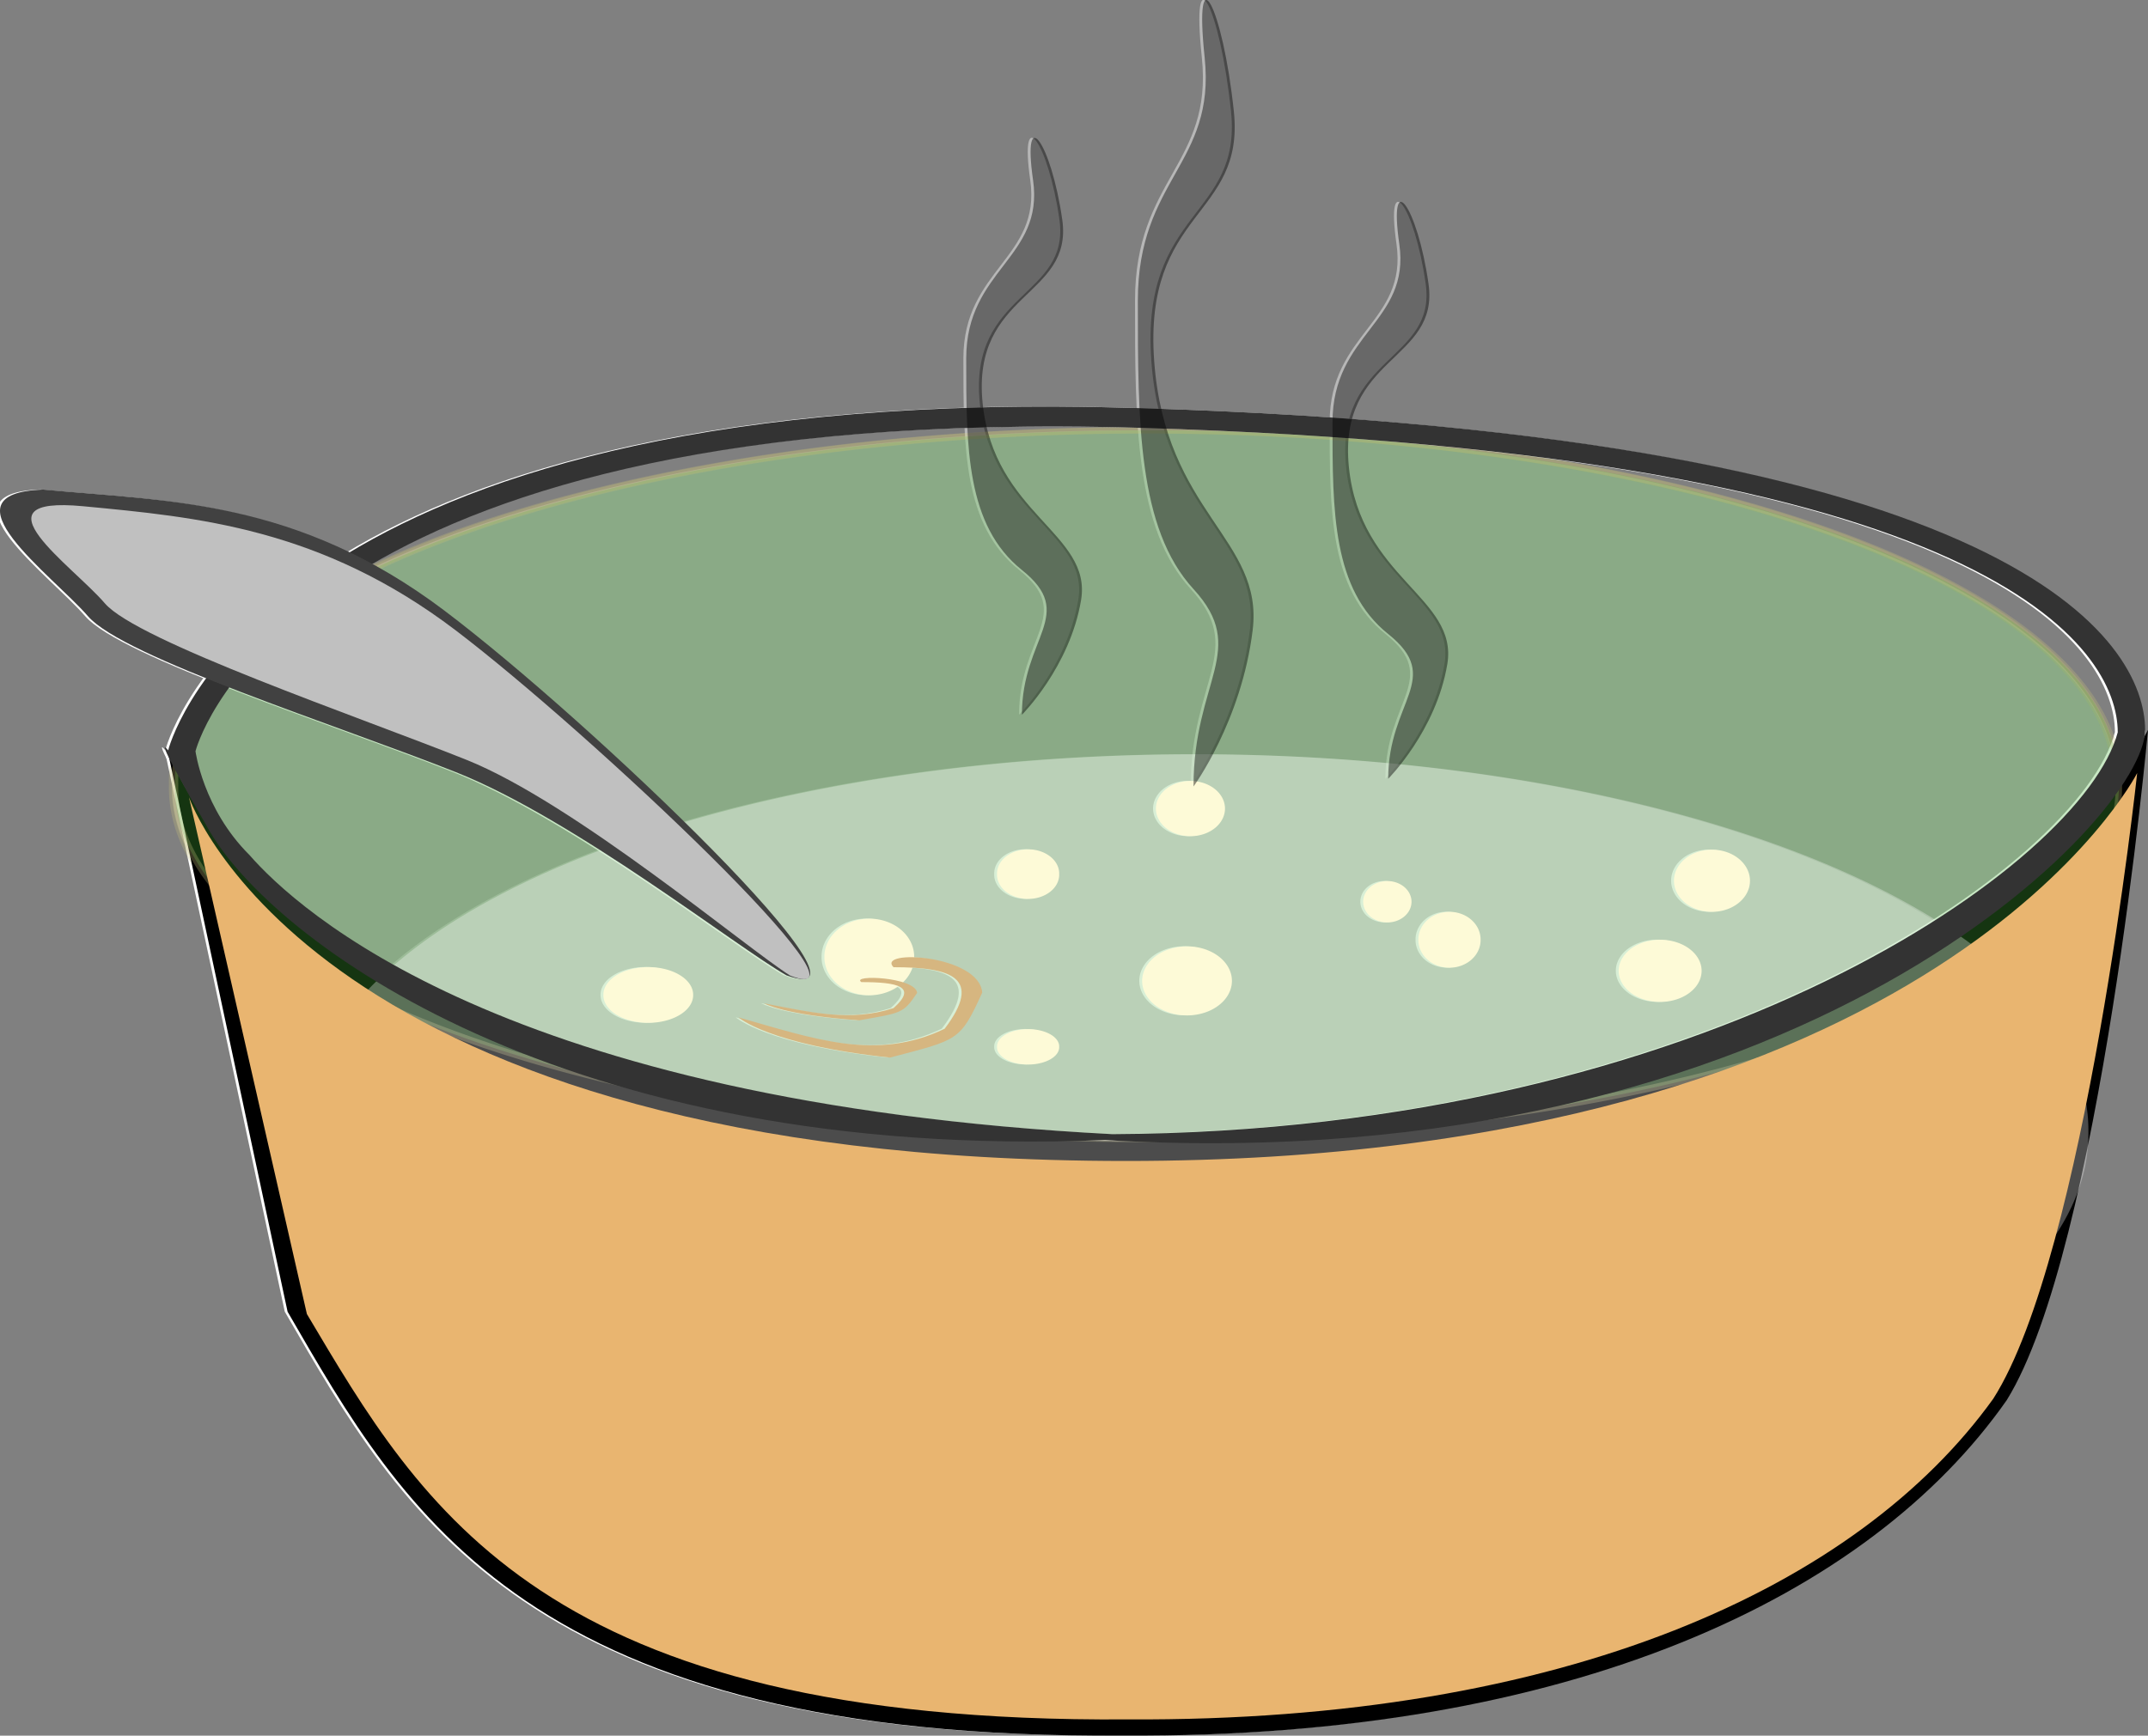 <?xml version="1.0" encoding="UTF-8" standalone="no"?>
<svg
   xmlns:dc="http://purl.org/dc/elements/1.1/"
   xmlns:cc="http://creativecommons.org/ns#"
   xmlns:rdf="http://www.w3.org/1999/02/22-rdf-syntax-ns#"
   xmlns:svg="http://www.w3.org/2000/svg"
   xmlns="http://www.w3.org/2000/svg"
   xmlns:sodipodi="http://sodipodi.sourceforge.net/DTD/sodipodi-0.dtd"
   xmlns:inkscape="http://www.inkscape.org/namespaces/inkscape"
   id="svg2"
   viewBox="0 0 619.744 500.899"
   version="1.0"
   y="0"
   x="0"
   inkscape:version="0.91 r13725"
   sodipodi:docname="ajiaco.svg"
   width="619.744"
   height="500.899">
  <rect x="0" y="0" width="619.744" height="500.899" fill="#808080" stroke="none"/>
  <defs
     id="defs3442" />
  <sodipodi:namedview
     pagecolor="#ffffff"
     bordercolor="#666666"
     borderopacity="1"
     objecttolerance="10"
     gridtolerance="10"
     guidetolerance="10"
     inkscape:pageopacity="0"
     inkscape:pageshadow="2"
     inkscape:window-width="1360"
     inkscape:window-height="718"
     id="namedview3440"
     showgrid="false"
     fit-margin-top="0"
     fit-margin-left="0"
     fit-margin-right="0"
     fit-margin-bottom="0"
     inkscape:zoom="0.4950589"
     inkscape:cx="290.40979"
     inkscape:cy="312.68515"
     inkscape:window-x="0"
     inkscape:window-y="24"
     inkscape:window-maximized="1"
     inkscape:current-layer="svg2" />
  <g
     id="g4386-3"
     transform="translate(-0.818,-0.026)"
     style="fill:#ffffff">
    <path
       inkscape:connector-curvature="0"
       d="m 48.306,216.401 34.668,162.15 c 33.75,58.26 69.3,123.6 241.38,122.33 128.93,0.74 214.92,-40.1 254.61,-96.77 27.11,-43.55 40.78,-193.47 40.78,-193.47 0,0 -56.47,118.62 -295.82,118.62 -239.35,0 -275.62,-112.86 -275.62,-112.86 z"
       id="path2105-6"
       style="fill:#ffffff;fill-rule:evenodd" />
    <g
       id="g4381-7"
       style="fill:#ffffff">
      <path
         id="path1291-5"
         d="m 611.304,226.445 a 280.412,101.3 0 1 1 -560.799,0 280.412,101.3 0 1 1 560.799,0 z"
         inkscape:connector-curvature="0"
         style="opacity:0.298;fill:#ffffff;fill-opacity:1;fill-rule:evenodd;stroke:#c5bc79;stroke-width:1.87;stroke-linejoin:round" />
      <path
         id="path1293-3"
         d="m 602.55,326.738 a 257.527,108.535 0 1 1 -515.048,0 257.527,108.535 0 1 1 515.048,0 z"
         inkscape:connector-curvature="0"
         style="opacity:0.298;fill:#ffffff;fill-opacity:1;fill-rule:evenodd" />
      <path
         id="path1295-5"
         d="m 54.535,230.091 34.009,149.13 c 33.11,55.71 67.98,118.2 236.78,116.99 126.48,0.71 210.84,-38.35 249.78,-92.55 26.59,-41.65 41.52,-180.56 41.52,-180.56 0,0 -56.92,111.95 -291.72,111.95 -234.79,0 -270.37,-104.96 -270.37,-104.96 z"
         inkscape:connector-curvature="0"
         style="fill:#ffffff;fill-rule:evenodd" />
    </g>
    <path
       style="fill:#ffffff;fill-rule:evenodd"
       inkscape:connector-curvature="0"
       d="m 283.714,117.551 c -212.46,5.32 -235.2,99.01 -235.2,99.01 -0.003,0 -5.972,-7.76 11.915,23.23 17.885,31 101.4,95.49 258.4,89.23 200.75,11.68 300.08,-93.12 300.08,-118.31 0,-25.18 -35.73,-85.18 -290.13,-92.93 -15.9,-0.49 -30.9,-0.59 -45.06,-0.23 z m 1.34,5.77 c 13.77,-0.34 28.34,-0.31 43.8,0.15 247.35,7.32 282.16,64.06 282.16,87.86 -9.94,37.74 -118.23,115.17 -290.11,115.98 -175.85,-9.15 -235.51,-65.21 -248.92,-80.55 -13.42,-13.34 -15.58,-29.97 -15.58,-29.97 0,0 22.08,-88.45 228.65,-93.47 z"
       id="path2056-6" />
    <path
       style="fill:#ffffff;fill-rule:evenodd"
       inkscape:connector-curvature="0"
       d="m 263.761,276.176 a 12.954,10.961 0 1 1 -25.907,0 12.954,10.961 0 1 1 25.907,0 z"
       id="path2063-2" />
    <path
       style="fill:#ffffff;fill-rule:evenodd"
       inkscape:connector-curvature="0"
       d="m 355.438,283.166 a 12.954,9.964 0 0 1 -25.907,0 12.954,9.964 0 1 1 25.907,0 z"
       id="path2065-9" />
    <path
       style="fill:#ffffff;fill-rule:evenodd"
       inkscape:connector-curvature="0"
       d="m 305.598,302.109 a 8.968,4.982 0 1 1 -17.93,0 8.968,4.982 0 1 1 17.93,0 z"
       id="path2067-1" />
    <path
       style="fill:#ffffff;fill-rule:evenodd"
       inkscape:connector-curvature="0"
       d="m 427.184,271.212 a 8.978,7.98 0 1 1 -17.955,0 8.978,7.98 0 1 1 17.955,0 z"
       id="path2069-2" />
    <path
       style="fill:#ffffff;fill-rule:evenodd"
       inkscape:connector-curvature="0"
       d="m 407.253,260.24 a 6.977,5.974 0 1 1 -13.954,0 6.977,5.974 0 1 1 13.954,0 z"
       id="path2071-7" />
    <path
       style="fill:#ffffff;fill-rule:evenodd"
       inkscape:connector-curvature="0"
       d="m 199.993,287.142 a 12.954,7.972 0 1 1 -25.907,0 12.954,7.972 0 1 1 25.907,0 z"
       id="path2073-0" />
    <path
       style="fill:#ffffff;fill-rule:evenodd"
       inkscape:connector-curvature="0"
       d="m 490.952,280.177 a 11.966,8.975 0 0 1 -23.932,0 11.966,8.975 0 1 1 23.932,0 z"
       id="path2075-9" />
    <path
       style="fill:#ffffff;fill-rule:evenodd"
       inkscape:connector-curvature="0"
       d="m 353.437,233.351 a 9.965,7.972 0 0 1 -19.931,0 9.965,7.972 0 1 1 19.931,0 z"
       id="path2077-3" />
    <path
       style="fill:#ffffff;fill-rule:evenodd"
       inkscape:connector-curvature="0"
       d="m 305.598,252.269 a 8.968,6.975 0 1 1 -17.93,0 8.968,6.975 0 1 1 17.93,0 z"
       id="path2081-6" />
    <path
       style="fill:#ffffff;fill-rule:evenodd"
       inkscape:connector-curvature="0"
       d="m 504.906,254.27 a 10.966,8.972 0 0 1 -21.931,0 10.966,8.972 0 1 1 21.931,0 z"
       id="path2085-0" />
    <path
       style="fill:#ffffff;fill-rule:evenodd"
       inkscape:connector-curvature="0"
       d="m 226.934,281.491 c -14.34,-8.12 -61.3,-45.12 -95.41,-58.65 -34.11,-13.54 -95.896,-33.15 -106.13,-44.99 -10.232,-11.84 -43.144,-35.51 -12.925,-36.56 35.815,3.39 73.005,2.7 115.64,34.84 42.65,32.15 130.73,116.86 98.83,105.36 z"
       id="path2113-6" />
    <path
       style="fill:#ffffff;fill-rule:evenodd"
       inkscape:connector-curvature="0"
       d="m 228.014,281.571 c -12.46,-7.79 -62.29,-49.83 -93.43,-62.29 -31.14,-12.45 -94.978,-34.25 -104.32,-45.15 -9.343,-10.9 -38.927,-31.14 -6.228,-28.03 32.698,3.12 68.508,6.23 107.44,35.81 38.93,29.59 124.57,110.56 96.54,99.66 z"
       id="path2107-2" />
    <path
       style="fill:#ffffff;fill-rule:evenodd"
       inkscape:connector-curvature="0"
       d="m 220.414,289.551 c 13.79,2.63 24.99,5.4 37.39,1.39 7.01,-6.23 1.24,-7.51 -9.28,-7.51 -3.22,-2.22 15.52,-1.53 16.1,3.1 -4.05,5.99 -4.38,5.73 -16.73,7.93 -21.95,-1.56 -27.48,-4.91 -27.48,-4.91 z"
       id="path2109-6" />
    <path
       style="fill:#ffffff;fill-rule:evenodd"
       inkscape:connector-curvature="0"
       d="m 213.074,293.611 c 21.94,6.2 39.75,12.76 59.48,3.28 11.16,-14.74 1.98,-17.76 -14.76,-17.76 -5.12,-5.26 24.69,-3.64 25.6,7.32 -6.43,14.18 -6.97,13.56 -26.6,18.76 -34.93,-3.68 -43.72,-11.6 -43.72,-11.6 z"
       id="path2111-1" />
    <path
       style="fill:#ffffff;fill-opacity:0.432;fill-rule:evenodd"
       inkscape:connector-curvature="0"
       d="m 294.844,206.281 c 0,-22.5 16.07,-28.93 0,-41.78 -16.07,-12.86 -16.07,-35.35 -16.07,-61.06 0,-25.71 22.5,-28.93 19.29,-51.42 -3.22,-22.5 5.2,-11.12 8.42,11.37 3.21,22.5 -26.19,20.76 -22.98,52.9 3.21,32.14 31.62,37.6 28.41,56.89 -3.22,19.28 -17.07,33.1 -17.07,33.1 z"
       id="path2159-8" />
    <path
       style="fill:#ffffff;fill-opacity:0.432;fill-rule:evenodd"
       inkscape:connector-curvature="0"
       d="m 344.354,226.971 c 0,-30.67 16.07,-39.43 0,-56.96 -16.06,-17.52 -16.06,-48.19 -16.06,-83.25 0,-35.05 22.49,-39.43 19.28,-70.1 -3.22,-30.67 5.21,-15.16 8.42,15.51 3.21,30.67 -26.19,28.31 -22.98,72.12 3.22,43.81 31.62,51.26 28.41,77.55 -3.21,26.29 -17.07,45.13 -17.07,45.13 z"
       id="path2161-7" />
    <path
       style="fill:#ffffff;fill-opacity:0.432;fill-rule:evenodd"
       inkscape:connector-curvature="0"
       d="m 400.524,224.751 c 0,-22.49 16.07,-28.92 0,-41.78 -16.07,-12.85 -16.07,-35.35 -16.07,-61.06 0,-25.71 22.5,-28.92 19.28,-51.42 -3.21,-22.5 5.21,-11.12 8.42,11.38 3.22,22.49 -26.19,20.76 -22.97,52.9 3.21,32.13 31.62,37.6 28.4,56.88 -3.21,19.28 -17.06,33.1 -17.06,33.1 z"
       id="path2163-9" />
  </g>
  <g
     id="g4386">
    <path
       inkscape:connector-curvature="0"
       d="m 48.306,216.401 34.668,162.15 c 33.75,58.26 69.3,123.6 241.38,122.33 128.93,0.74 214.92,-40.1 254.61,-96.77 27.11,-43.55 40.78,-193.47 40.78,-193.47 0,0 -56.47,118.62 -295.82,118.62 -239.35,0 -275.62,-112.86 -275.62,-112.86 z"
       id="path2105"
       style="fill-rule:evenodd" />
    <g
       id="g4381">
      <path
         id="path1291"
         d="m 611.304,226.445 a 280.412,101.3 0 1 1 -560.799,0 280.412,101.3 0 1 1 560.799,0 z"
         inkscape:connector-curvature="0"
         style="opacity:0.298;fill:#48b33b;fill-rule:evenodd;stroke:#c5bc79;stroke-width:1.87;stroke-linejoin:round;fill-opacity:1" />
      <path
         id="path1293"
         d="m 602.55,326.738 a 257.527,108.535 0 1 1 -515.048,0 257.527,108.535 0 1 1 515.048,0 z"
         inkscape:connector-curvature="0"
         style="opacity:0.298;fill:#ffffff;fill-rule:evenodd;fill-opacity:1" />
      <path
         id="path1295"
         d="m 54.535,230.091 34.009,149.13 c 33.11,55.71 67.98,118.2 236.78,116.99 126.48,0.71 210.84,-38.35 249.78,-92.55 26.59,-41.65 41.52,-180.56 41.52,-180.56 0,0 -56.92,111.95 -291.72,111.95 -234.79,0 -270.37,-104.96 -270.37,-104.96 z"
         inkscape:connector-curvature="0"
         style="fill:#e9b570;fill-rule:evenodd" />
    </g>
    <path
       style="fill:#333333;fill-rule:evenodd"
       inkscape:connector-curvature="0"
       d="m 283.714,117.551 c -212.46,5.32 -235.2,99.01 -235.2,99.01 -0.003,0 -5.972,-7.76 11.915,23.23 17.885,31 101.4,95.49 258.4,89.23 200.75,11.68 300.08,-93.12 300.08,-118.31 0,-25.18 -35.73,-85.18 -290.13,-92.93 -15.9,-0.49 -30.9,-0.59 -45.06,-0.23 z m 1.34,5.77 c 13.77,-0.34 28.34,-0.31 43.8,0.15 247.35,7.32 282.16,64.06 282.16,87.86 -9.94,37.74 -118.23,115.17 -290.11,115.98 -175.85,-9.15 -235.51,-65.21 -248.92,-80.55 -13.42,-13.34 -15.58,-29.97 -15.58,-29.97 0,0 22.08,-88.45 228.65,-93.47 z"
       id="path2056" />
    <path
       style="fill:#fdfad7;fill-rule:evenodd"
       inkscape:connector-curvature="0"
       d="m 263.761,276.176 a 12.954,10.961 0 1 1 -25.907,0 12.954,10.961 0 1 1 25.907,0 z"
       id="path2063" />
    <path
       style="fill:#fdfad7;fill-rule:evenodd"
       inkscape:connector-curvature="0"
       d="m 355.438,283.166 a 12.954,9.964 0 0 1 -25.907,0 12.954,9.964 0 1 1 25.907,0 z"
       id="path2065" />
    <path
       style="fill:#fdfad7;fill-rule:evenodd"
       inkscape:connector-curvature="0"
       d="m 305.598,302.109 a 8.968,4.982 0 1 1 -17.93,0 8.968,4.982 0 1 1 17.93,0 z"
       id="path2067" />
    <path
       style="fill:#fdfad7;fill-rule:evenodd"
       inkscape:connector-curvature="0"
       d="m 427.184,271.212 a 8.978,7.98 0 1 1 -17.955,0 8.978,7.98 0 1 1 17.955,0 z"
       id="path2069" />
    <path
       style="fill:#fdfad7;fill-rule:evenodd"
       inkscape:connector-curvature="0"
       d="m 407.253,260.24 a 6.977,5.974 0 1 1 -13.954,0 6.977,5.974 0 1 1 13.954,0 z"
       id="path2071" />
    <path
       style="fill:#fdfad7;fill-rule:evenodd"
       inkscape:connector-curvature="0"
       d="m 199.993,287.142 a 12.954,7.972 0 1 1 -25.907,0 12.954,7.972 0 1 1 25.907,0 z"
       id="path2073" />
    <path
       style="fill:#fdfad7;fill-rule:evenodd"
       inkscape:connector-curvature="0"
       d="m 490.952,280.177 a 11.966,8.975 0 0 1 -23.932,0 11.966,8.975 0 1 1 23.932,0 z"
       id="path2075" />
    <path
       style="fill:#fdfad7;fill-rule:evenodd"
       inkscape:connector-curvature="0"
       d="m 353.437,233.351 a 9.965,7.972 0 0 1 -19.931,0 9.965,7.972 0 1 1 19.931,0 z"
       id="path2077" />
    <path
       style="fill:#fdfad7;fill-rule:evenodd"
       inkscape:connector-curvature="0"
       d="m 305.598,252.269 a 8.968,6.975 0 1 1 -17.93,0 8.968,6.975 0 1 1 17.93,0 z"
       id="path2081" />
    <path
       style="fill:#fdfad7;fill-rule:evenodd"
       inkscape:connector-curvature="0"
       d="m 504.906,254.27 a 10.966,8.972 0 0 1 -21.931,0 10.966,8.972 0 1 1 21.931,0 z"
       id="path2085" />
    <path
       style="fill:#414141;fill-rule:evenodd"
       inkscape:connector-curvature="0"
       d="m 226.934,281.491 c -14.34,-8.12 -61.3,-45.12 -95.41,-58.65 -34.11,-13.54 -95.896,-33.15 -106.13,-44.99 -10.232,-11.84 -43.144,-35.51 -12.925,-36.56 35.815,3.39 73.005,2.7 115.64,34.84 42.65,32.15 130.73,116.86 98.83,105.36 z"
       id="path2113" />
    <path
       style="fill:#c0c0c0;fill-rule:evenodd"
       inkscape:connector-curvature="0"
       d="m 228.014,281.571 c -12.46,-7.79 -62.29,-49.83 -93.43,-62.29 -31.14,-12.45 -94.978,-34.25 -104.32,-45.15 -9.343,-10.9 -38.927,-31.14 -6.228,-28.03 32.698,3.12 68.508,6.23 107.44,35.81 38.93,29.59 124.57,110.56 96.54,99.66 z"
       id="path2107" />
    <path
       style="fill:#d6b680;fill-rule:evenodd"
       inkscape:connector-curvature="0"
       d="m 220.414,289.551 c 13.79,2.63 24.99,5.4 37.39,1.39 7.01,-6.23 1.24,-7.51 -9.28,-7.51 -3.22,-2.22 15.52,-1.53 16.1,3.1 -4.05,5.99 -4.38,5.73 -16.73,7.93 -21.95,-1.56 -27.48,-4.91 -27.48,-4.91 z"
       id="path2109" />
    <path
       style="fill:#d6b680;fill-rule:evenodd"
       inkscape:connector-curvature="0"
       d="m 213.074,293.611 c 21.94,6.2 39.75,12.76 59.48,3.28 11.16,-14.74 1.98,-17.76 -14.76,-17.76 -5.12,-5.26 24.69,-3.64 25.6,7.32 -6.43,14.18 -6.97,13.56 -26.6,18.76 -34.93,-3.68 -43.72,-11.6 -43.72,-11.6 z"
       id="path2111" />
    <path
       style="fill-opacity:0.432;fill-rule:evenodd"
       inkscape:connector-curvature="0"
       d="m 294.844,206.281 c 0,-22.5 16.07,-28.93 0,-41.78 -16.07,-12.86 -16.07,-35.35 -16.07,-61.06 0,-25.71 22.5,-28.93 19.29,-51.42 -3.22,-22.5 5.2,-11.12 8.42,11.37 3.21,22.5 -26.19,20.76 -22.98,52.9 3.21,32.14 31.62,37.6 28.41,56.89 -3.22,19.28 -17.07,33.1 -17.07,33.1 z"
       id="path2159" />
    <path
       style="fill-opacity:0.432;fill-rule:evenodd"
       inkscape:connector-curvature="0"
       d="m 344.354,226.971 c 0,-30.67 16.07,-39.43 0,-56.96 -16.06,-17.52 -16.06,-48.19 -16.06,-83.25 0,-35.05 22.49,-39.43 19.28,-70.1 -3.22,-30.67 5.21,-15.16 8.42,15.51 3.21,30.67 -26.19,28.31 -22.98,72.12 3.22,43.81 31.62,51.26 28.41,77.55 -3.21,26.29 -17.07,45.13 -17.07,45.13 z"
       id="path2161" />
    <path
       style="fill-opacity:0.432;fill-rule:evenodd"
       inkscape:connector-curvature="0"
       d="m 400.524,224.751 c 0,-22.49 16.07,-28.92 0,-41.78 -16.07,-12.85 -16.07,-35.35 -16.07,-61.06 0,-25.71 22.5,-28.92 19.28,-51.42 -3.21,-22.5 5.21,-11.12 8.42,11.38 3.22,22.49 -26.19,20.76 -22.97,52.9 3.21,32.13 31.62,37.6 28.4,56.88 -3.21,19.28 -17.06,33.1 -17.06,33.1 z"
       id="path2163" />
  </g>
</svg>
